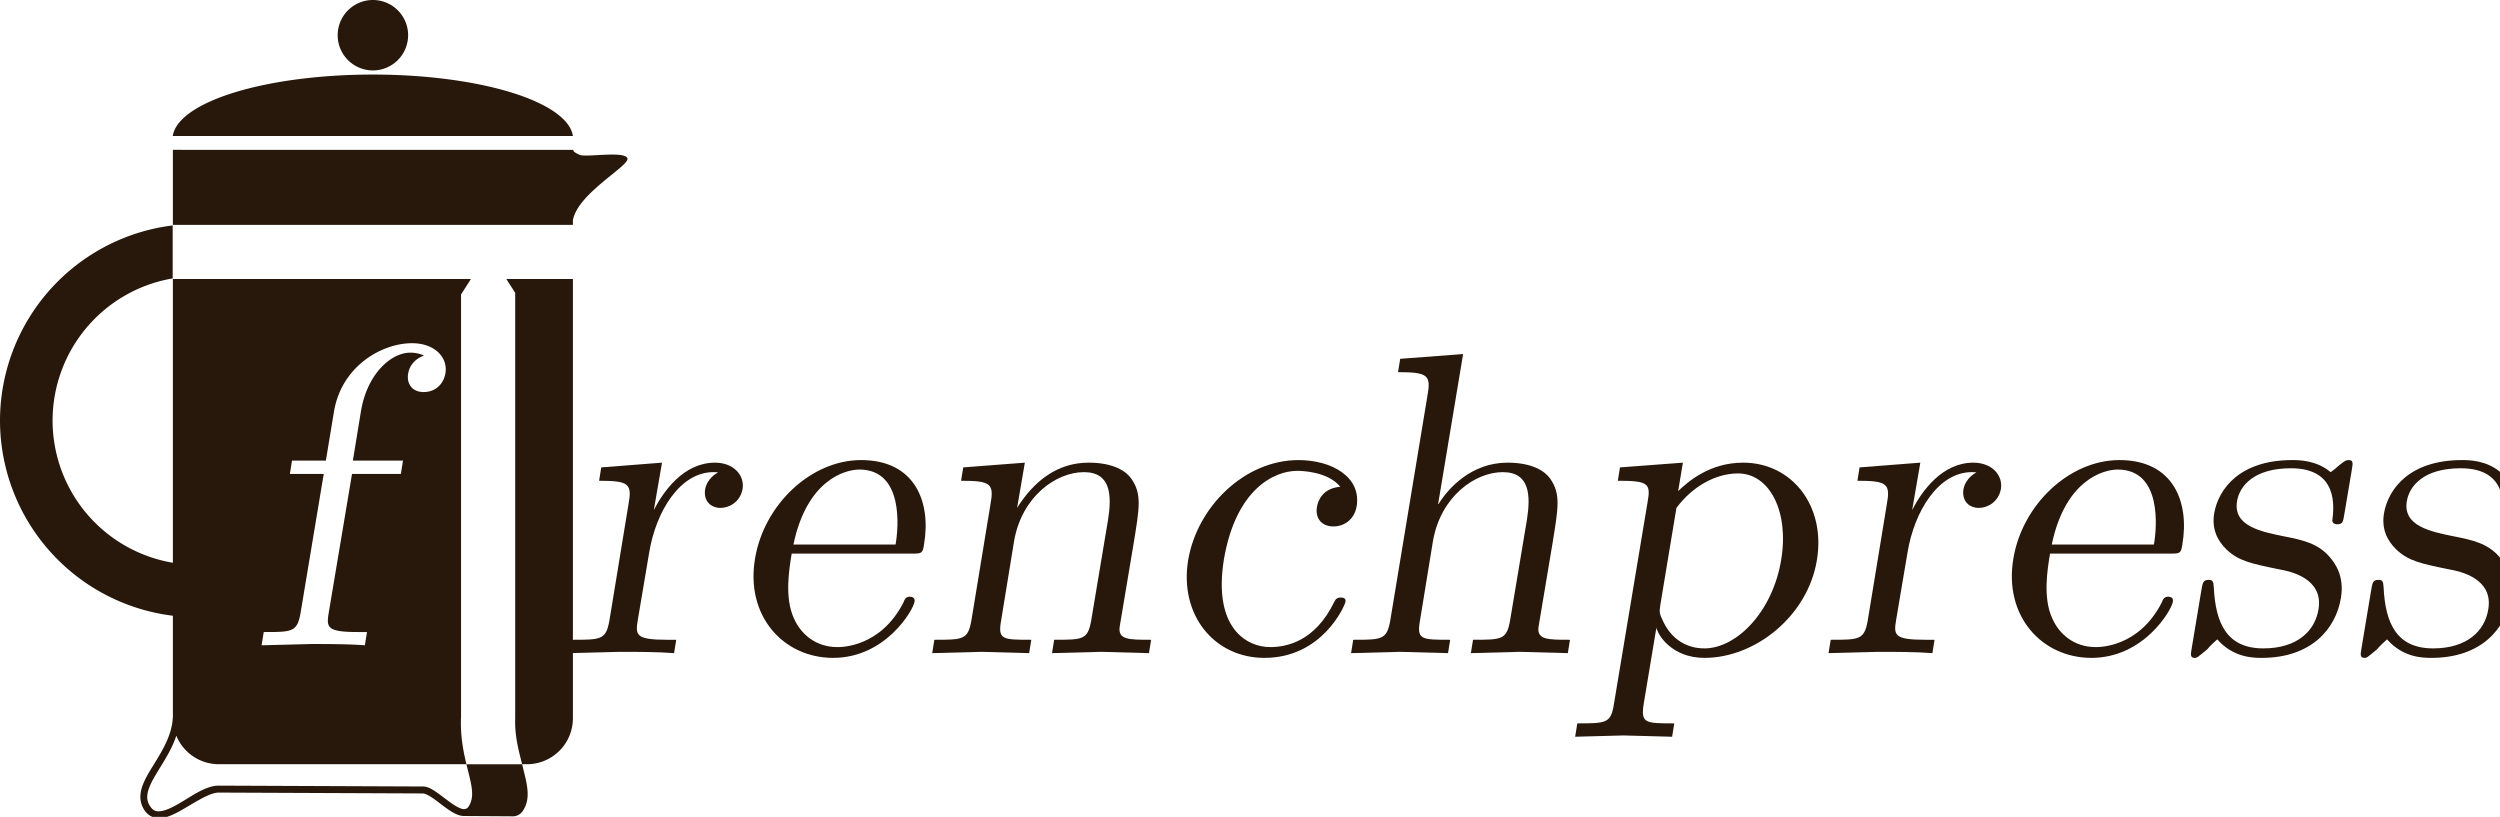 <?xml version="1.0" encoding="UTF-8" standalone="no"?>
<!-- Created with Inkscape (http://www.inkscape.org/) -->

<svg
   width="45.668mm"
   height="14.922mm"
   viewBox="0 0 45.668 14.922"
   version="1.1"
   id="svg63690"
   inkscape:version="1.1 (1:1.1+202105261517+ce6663b3b7)"
   sodipodi:docname="logo.svg"
   xmlns:inkscape="http://www.inkscape.org/namespaces/inkscape"
   xmlns:sodipodi="http://sodipodi.sourceforge.net/DTD/sodipodi-0.dtd"
   xmlns="http://www.w3.org/2000/svg"
   xmlns:svg="http://www.w3.org/2000/svg">
  <sodipodi:namedview
     id="namedview63692"
     pagecolor="#ffffff"
     bordercolor="#666666"
     borderopacity="1.0"
     inkscape:pageshadow="2"
     inkscape:pageopacity="0.0"
     inkscape:pagecheckerboard="0"
     inkscape:document-units="mm"
     showgrid="false"
     inkscape:zoom="2.1266375"
     inkscape:cx="77.117044"
     inkscape:cy="103.21458"
     inkscape:window-width="1551"
     inkscape:window-height="752"
     inkscape:window-x="294"
     inkscape:window-y="291"
     inkscape:window-maximized="0"
     inkscape:current-layer="layer1" />
  <defs
     id="defs63687" />
  <g
     inkscape:label="Layer 1"
     inkscape:groupmode="layer"
     id="layer1"
     transform="translate(-72.882,-106.905)">
    <g
       id="g269">
      <path
         id="rect33611-6-5-1-9-7"
         style="fill:#28170b;stroke:none;stroke-width:1.29;stroke-linecap:round"
         d="M 25.705 0 A 2.428 2.428 0 0 0 23.277 2.428 A 2.428 2.428 0 0 0 25.705 4.855 A 2.428 2.428 0 0 0 28.133 2.428 A 2.428 2.428 0 0 0 25.705 0 z M 25.697 5.139 A 13.814 4.452 0 0 0 11.91 9.373 L 39.492 9.373 A 13.814 4.452 0 0 0 25.697 5.139 z M 11.918 10.328 L 11.918 13.502 L 11.918 15.5 L 39.492 15.5 L 39.492 15.184 C 39.813 13.309 43.503 11.386 43.244 10.895 C 42.977 10.388 40.388 10.874 39.943 10.67 C 39.525 10.477 39.502 10.395 39.557 10.363 C 39.538 10.364 39.517 10.363 39.492 10.363 L 39.492 10.33 L 36.32 10.33 L 15.092 10.33 L 11.918 10.328 z M 11.904 15.539 A 13.573 13.573 0 0 0 0 28.99 A 13.573 13.573 0 0 0 11.918 42.445 L 11.918 46.611 L 11.918 49.453 L 11.912 49.453 C 11.856 50.742 11.113 51.863 10.484 52.891 C 10.17 53.405 9.884 53.894 9.75 54.391 C 9.616 54.888 9.65 55.411 9.979 55.881 C 10.278 56.31 10.743 56.451 11.189 56.383 C 11.636 56.315 12.091 56.085 12.553 55.82 C 13.477 55.29 14.457 54.632 15.082 54.635 L 29.156 54.695 C 29.279 54.696 29.54 54.812 29.83 55.012 C 30.12 55.211 30.444 55.477 30.771 55.711 C 31.099 55.945 31.427 56.152 31.771 56.227 C 31.864 56.245 31.959 56.254 32.055 56.25 L 35.379 56.271 C 35.471 56.268 35.562 56.253 35.65 56.217 C 35.822 56.148 35.969 56.017 36.08 55.836 C 36.55 55.069 36.37 54.218 36.125 53.23 C 36.082 53.057 36.038 52.869 35.992 52.684 L 35.496 52.684 L 32.152 52.684 C 32.206 52.906 32.261 53.125 32.311 53.324 C 32.553 54.301 32.682 54.976 32.322 55.562 C 32.252 55.677 32.188 55.724 32.123 55.75 C 32.058 55.776 31.979 55.784 31.873 55.762 C 31.66 55.716 31.361 55.541 31.051 55.32 C 30.741 55.099 30.416 54.835 30.102 54.619 C 29.787 54.403 29.491 54.216 29.158 54.215 L 15.086 54.156 C 14.169 54.153 13.204 54.895 12.312 55.406 C 11.867 55.662 11.448 55.86 11.119 55.91 C 10.791 55.96 10.579 55.908 10.371 55.609 C 10.123 55.254 10.103 54.922 10.213 54.516 C 10.323 54.11 10.583 53.649 10.893 53.143 C 11.326 52.433 11.853 51.631 12.154 50.715 C 12.628 51.87 13.76 52.68 15.09 52.68 L 32.152 52.68 C 31.943 51.815 31.736 50.781 31.775 49.508 L 31.781 49.508 L 31.781 20.299 L 32.461 19.234 L 11.918 19.234 L 11.918 38.793 A 9.947 9.947 0 0 1 3.625 28.992 A 9.947 9.947 0 0 1 11.904 19.191 L 11.904 15.539 z M 34.904 19.232 L 35.514 20.186 L 35.514 49.525 L 35.514 49.578 L 35.512 49.578 C 35.483 50.811 35.78 51.821 35.99 52.68 L 36.318 52.68 C 38.076 52.68 39.492 51.264 39.492 49.506 L 39.492 46.611 L 39.492 19.232 L 34.904 19.232 z M 28.4 23.658 C 29.966 23.658 30.882 24.634 30.705 25.727 C 30.587 26.435 30.054 27.025 29.197 27.025 C 28.4 27.025 28.017 26.435 28.135 25.756 C 28.253 25.017 28.845 24.634 29.229 24.516 C 28.815 24.309 28.372 24.309 28.283 24.309 C 26.984 24.309 25.328 25.727 24.885 28.326 L 24.324 31.752 L 27.779 31.752 L 27.633 32.668 L 24.266 32.668 L 22.67 42.18 C 22.493 43.243 22.492 43.568 24.678 43.568 L 25.299 43.568 L 25.15 44.482 C 23.998 44.394 22.611 44.395 21.43 44.395 L 18.033 44.482 L 18.18 43.568 C 20.159 43.568 20.484 43.568 20.721 42.238 L 22.316 32.668 L 19.982 32.668 L 20.129 31.752 L 22.463 31.752 L 23.025 28.355 C 23.557 25.224 26.333 23.658 28.4 23.658 z "
         transform="matrix(0.265,0,0,0.265,72.882,106.905)" />
      <g
         aria-label="renchpress"
         transform="matrix(0.041,0,0,0.041,62.044,99.248)"
         id="text4922-4-72-6-0-5"
         style="font-size:192px;line-height:1.25;white-space:pre;shape-inside:url(#rect4924-0-1-6);fill:#28170b">
        <path
           d="m 595.196,404.602 c 0.96,-6.144 -4.032,-11.712 -12.288,-11.712 -14.016,0 -23.04,12.864 -27.264,21.12 l 3.648,-21.12 -27.072,2.112 -0.96,5.952 c 13.44,0 14.784,1.344 13.056,10.752 l -8.448,51.456 c -1.536,8.64 -3.648,8.64 -16.512,8.64 l -0.96,5.952 22.08,-0.576 c 7.68,0 16.704,0 24.192,0.576 l 0.96,-5.952 h -4.032 c -14.208,0 -14.208,-2.112 -13.056,-9.024 l 4.992,-29.568 c 3.072,-19.008 14.016,-36.096 28.608,-36.096 1.344,0 1.728,0 2.112,0.192 -0.576,0.192 -4.8,2.496 -5.76,7.488 -0.768,5.376 2.688,8.256 6.912,8.256 3.456,0 8.64,-2.304 9.792,-8.448 z"
           style="font-family:'Latin Modern Roman Slanted';-inkscape-font-specification:'Latin Modern Roman Slanted'"
           id="path63288-9-6" />
        <path
           d="m 671.803,454.906 c 0.384,-1.92 -1.152,-2.304 -2.112,-2.304 -1.728,0 -2.304,1.152 -2.88,2.688 -10.176,19.776 -27.456,19.776 -29.376,19.776 -9.6,0 -16.32,-5.76 -19.392,-12.864 -4.224,-9.216 -2.112,-21.888 -0.96,-28.8 h 53.568 c 4.224,0 4.8,0 5.376,-4.032 3.264,-19.008 -4.032,-37.632 -28.032,-37.632 -22.272,0 -43.2,19.776 -47.232,43.776 -4.416,25.728 12.672,44.352 34.752,44.352 23.424,0 35.712,-21.312 36.288,-24.96 z m -8.448,-25.536 h -45.504 c 5.952,-28.608 22.848,-33.408 29.376,-33.408 19.776,0 17.472,25.92 16.128,33.408 z"
           style="font-family:'Latin Modern Roman Slanted';-inkscape-font-specification:'Latin Modern Roman Slanted'"
           id="path63290-1-3" />
        <path
           d="m 776.251,477.754 0.96,-5.952 c -9.984,0 -14.784,0 -14.016,-5.76 l 6.144,-36.672 c 2.688,-16.512 3.84,-22.464 -0.96,-29.376 -2.304,-3.264 -7.872,-7.104 -19.008,-7.104 -14.016,0 -24.384,8.256 -31.872,20.16 l 3.456,-20.16 -27.456,2.112 -0.96,5.952 c 13.44,0 14.784,1.344 13.056,10.752 l -8.448,51.456 c -1.536,8.64 -3.648,8.64 -16.512,8.64 l -0.96,5.952 21.888,-0.576 21.312,0.576 0.96,-5.952 c -12.864,0 -14.976,0 -13.44,-8.64 l 5.76,-35.328 c 3.456,-19.968 18.816,-30.72 31.104,-30.72 12.096,0 12.48,10.368 10.752,21.312 l -7.488,44.736 c -1.536,8.64 -3.648,8.64 -16.512,8.64 l -0.96,5.952 21.888,-0.576 z"
           style="font-family:'Latin Modern Roman Slanted';-inkscape-font-specification:'Latin Modern Roman Slanted'"
           id="path63292-7-9" />
        <path
           d="m 863.803,454.906 c 0.384,-1.92 -1.536,-1.92 -2.112,-1.92 -1.728,0 -2.304,0.768 -2.88,1.92 -8.64,17.856 -21.504,20.16 -28.608,20.16 -10.176,0 -25.536,-8.256 -20.544,-39.168 5.376,-31.296 22.464,-39.36 32.64,-39.36 1.728,0 13.632,0.192 19.2,7.104 -7.872,0.576 -9.984,6.336 -10.368,8.832 -0.96,4.992 1.92,8.832 7.296,8.832 4.992,0 9.408,-3.264 10.368,-9.024 2.112,-13.056 -11.136,-20.544 -25.92,-20.544 -24,0 -45.12,20.736 -49.152,44.544 -4.032,24.576 11.712,43.584 33.984,43.584 25.728,0 35.712,-23.04 36.096,-24.96 z"
           style="font-family:'Latin Modern Roman Slanted';-inkscape-font-specification:'Latin Modern Roman Slanted'"
           id="path63294-7-4" />
        <path
           d="m 962.874,477.754 0.96,-5.952 c -9.984,0 -14.784,0 -14.016,-5.76 l 6.144,-36.672 c 2.688,-16.512 3.84,-22.464 -0.96,-29.376 -2.304,-3.264 -7.872,-7.104 -19.008,-7.104 -16.128,0 -26.496,11.52 -30.72,18.432 h -0.192 l 11.136,-66.816 -28.032,2.112 -0.96,5.952 c 13.44,0 14.784,1.344 13.056,10.752 l -16.512,99.84 c -1.536,8.64 -3.648,8.64 -16.512,8.64 l -0.96,5.952 21.888,-0.576 21.312,0.576 0.96,-5.952 c -12.864,0 -14.976,0 -13.44,-8.64 l 5.76,-35.328 c 3.456,-19.968 18.816,-30.72 31.104,-30.72 12.096,0 12.48,10.368 10.752,21.312 l -7.488,44.736 c -1.536,8.64 -3.648,8.64 -16.512,8.64 l -0.96,5.952 21.888,-0.576 z"
           style="font-family:'Latin Modern Roman Slanted';-inkscape-font-specification:'Latin Modern Roman Slanted'"
           id="path63296-1-8" />
        <path
           d="m 1073.85,436.282 c 4.032,-24.384 -11.328,-43.392 -32.832,-43.392 -14.976,0 -24.576,8.448 -28.992,12.672 l 2.112,-12.672 -28.032,2.112 -0.96,5.952 c 13.632,0 14.784,1.152 13.248,9.6 l -14.976,89.856 c -1.344,8.64 -3.456,8.64 -16.32,8.64 l -0.96,5.952 21.504,-0.576 21.696,0.576 0.96,-5.952 c -12.864,0 -14.976,0 -13.632,-8.64 l 5.376,-32.256 0.384,-1.728 c 0.384,3.072 6.72,13.44 21.312,13.44 22.848,0 46.08,-18.816 50.112,-43.584 z m -15.936,0 c -3.84,23.232 -19.968,39.36 -34.176,39.36 -7.68,0 -14.4,-3.84 -18.24,-11.712 -1.92,-4.032 -1.92,-4.224 -1.344,-8.064 l 7.104,-42.816 c 7.296,-9.792 17.664,-15.36 27.456,-15.36 14.016,0 22.848,16.896 19.2,38.592 z"
           style="font-family:'Latin Modern Roman Slanted';-inkscape-font-specification:'Latin Modern Roman Slanted'"
           id="path63298-1-1" />
        <path
           d="m 1155.834,404.602 c 0.96,-6.144 -4.032,-11.712 -12.288,-11.712 -14.016,0 -23.04,12.864 -27.264,21.12 l 3.648,-21.12 -27.072,2.112 -0.96,5.952 c 13.44,0 14.784,1.344 13.056,10.752 l -8.448,51.456 c -1.536,8.64 -3.648,8.64 -16.512,8.64 l -0.96,5.952 22.08,-0.576 c 7.68,0 16.704,0 24.192,0.576 l 0.96,-5.952 h -4.032 c -14.208,0 -14.208,-2.112 -13.056,-9.024 l 4.992,-29.568 c 3.072,-19.008 14.016,-36.096 28.608,-36.096 1.344,0 1.728,0 2.112,0.192 -0.576,0.192 -4.8,2.496 -5.76,7.488 -0.768,5.376 2.688,8.256 6.912,8.256 3.456,0 8.64,-2.304 9.792,-8.448 z"
           style="font-family:'Latin Modern Roman Slanted';-inkscape-font-specification:'Latin Modern Roman Slanted'"
           id="path63300-5-2" />
        <path
           d="m 1232.442,454.906 c 0.384,-1.92 -1.152,-2.304 -2.112,-2.304 -1.728,0 -2.304,1.152 -2.88,2.688 -10.176,19.776 -27.456,19.776 -29.376,19.776 -9.6,0 -16.32,-5.76 -19.392,-12.864 -4.224,-9.216 -2.112,-21.888 -0.96,-28.8 h 53.568 c 4.224,0 4.8,0 5.376,-4.032 3.264,-19.008 -4.032,-37.632 -28.032,-37.632 -22.272,0 -43.2,19.776 -47.232,43.776 -4.416,25.728 12.672,44.352 34.752,44.352 23.424,0 35.712,-21.312 36.288,-24.96 z m -8.448,-25.536 h -45.504 c 5.952,-28.608 22.848,-33.408 29.376,-33.408 19.776,0 17.472,25.92 16.128,33.408 z"
           style="font-family:'Latin Modern Roman Slanted';-inkscape-font-specification:'Latin Modern Roman Slanted'"
           id="path63302-9-9" />
        <path
           d="m 1307.321,453.178 c 1.728,-10.176 -3.072,-15.936 -4.992,-18.24 -5.184,-6.144 -12.48,-7.68 -20.352,-9.216 -10.368,-2.112 -22.848,-4.608 -20.928,-15.744 1.152,-6.72 7.488,-14.592 24,-14.592 21.12,0 19.2,17.28 18.432,23.232 0,1.728 2.112,1.728 2.112,1.728 2.496,0 2.688,-0.96 3.264,-4.608 l 3.264,-19.392 c 0.576,-3.264 0.768,-4.608 -1.344,-4.608 -0.96,0 -1.344,0 -4.224,2.304 -0.768,0.768 -2.88,2.496 -3.84,3.072 -6.336,-5.376 -14.208,-5.376 -17.088,-5.376 -23.424,0 -32.832,12.864 -34.752,23.616 -1.152,6.72 1.152,12.096 5.568,16.32 5.376,4.992 10.56,6.144 23.808,8.832 4.224,0.768 19.392,3.84 17.088,17.664 -1.536,9.792 -9.6,17.472 -24.576,17.472 -16.128,0 -21.312,-10.944 -22.08,-27.264 -0.192,-2.496 -0.384,-3.264 -2.304,-3.264 -2.496,0 -2.688,1.344 -3.264,4.8 l -4.224,25.344 c -0.576,3.264 -0.768,4.608 1.344,4.608 0.96,0 1.152,-0.192 5.568,-3.84 0.384,-0.384 0.384,-0.768 4.416,-4.416 7.104,8.064 15.744,8.256 19.776,8.256 22.08,0 33.024,-12.864 35.328,-26.688 z"
           style="font-family:'Latin Modern Roman Slanted';-inkscape-font-specification:'Latin Modern Roman Slanted'"
           id="path63304-7-3" />
        <path
           d="m 1382.969,453.178 c 1.728,-10.176 -3.072,-15.936 -4.992,-18.24 -5.184,-6.144 -12.48,-7.68 -20.352,-9.216 -10.368,-2.112 -22.848,-4.608 -20.928,-15.744 1.152,-6.72 7.488,-14.592 24,-14.592 21.12,0 19.2,17.28 18.432,23.232 0,1.728 2.112,1.728 2.112,1.728 2.496,0 2.688,-0.96 3.264,-4.608 l 3.264,-19.392 c 0.576,-3.264 0.768,-4.608 -1.344,-4.608 -0.96,0 -1.344,0 -4.224,2.304 -0.768,0.768 -2.88,2.496 -3.84,3.072 -6.336,-5.376 -14.208,-5.376 -17.088,-5.376 -23.424,0 -32.832,12.864 -34.752,23.616 -1.152,6.72 1.152,12.096 5.568,16.32 5.376,4.992 10.56,6.144 23.808,8.832 4.224,0.768 19.392,3.84 17.088,17.664 -1.536,9.792 -9.6,17.472 -24.576,17.472 -16.128,0 -21.312,-10.944 -22.08,-27.264 -0.192,-2.496 -0.384,-3.264 -2.304,-3.264 -2.496,0 -2.688,1.344 -3.264,4.8 l -4.224,25.344 c -0.576,3.264 -0.768,4.608 1.344,4.608 0.96,0 1.152,-0.192 5.568,-3.84 0.384,-0.384 0.384,-0.768 4.416,-4.416 7.104,8.064 15.744,8.256 19.776,8.256 22.08,0 33.024,-12.864 35.328,-26.688 z"
           style="font-family:'Latin Modern Roman Slanted';-inkscape-font-specification:'Latin Modern Roman Slanted'"
           id="path63306-7-9" />
      </g>
    </g>
  </g>
</svg>
